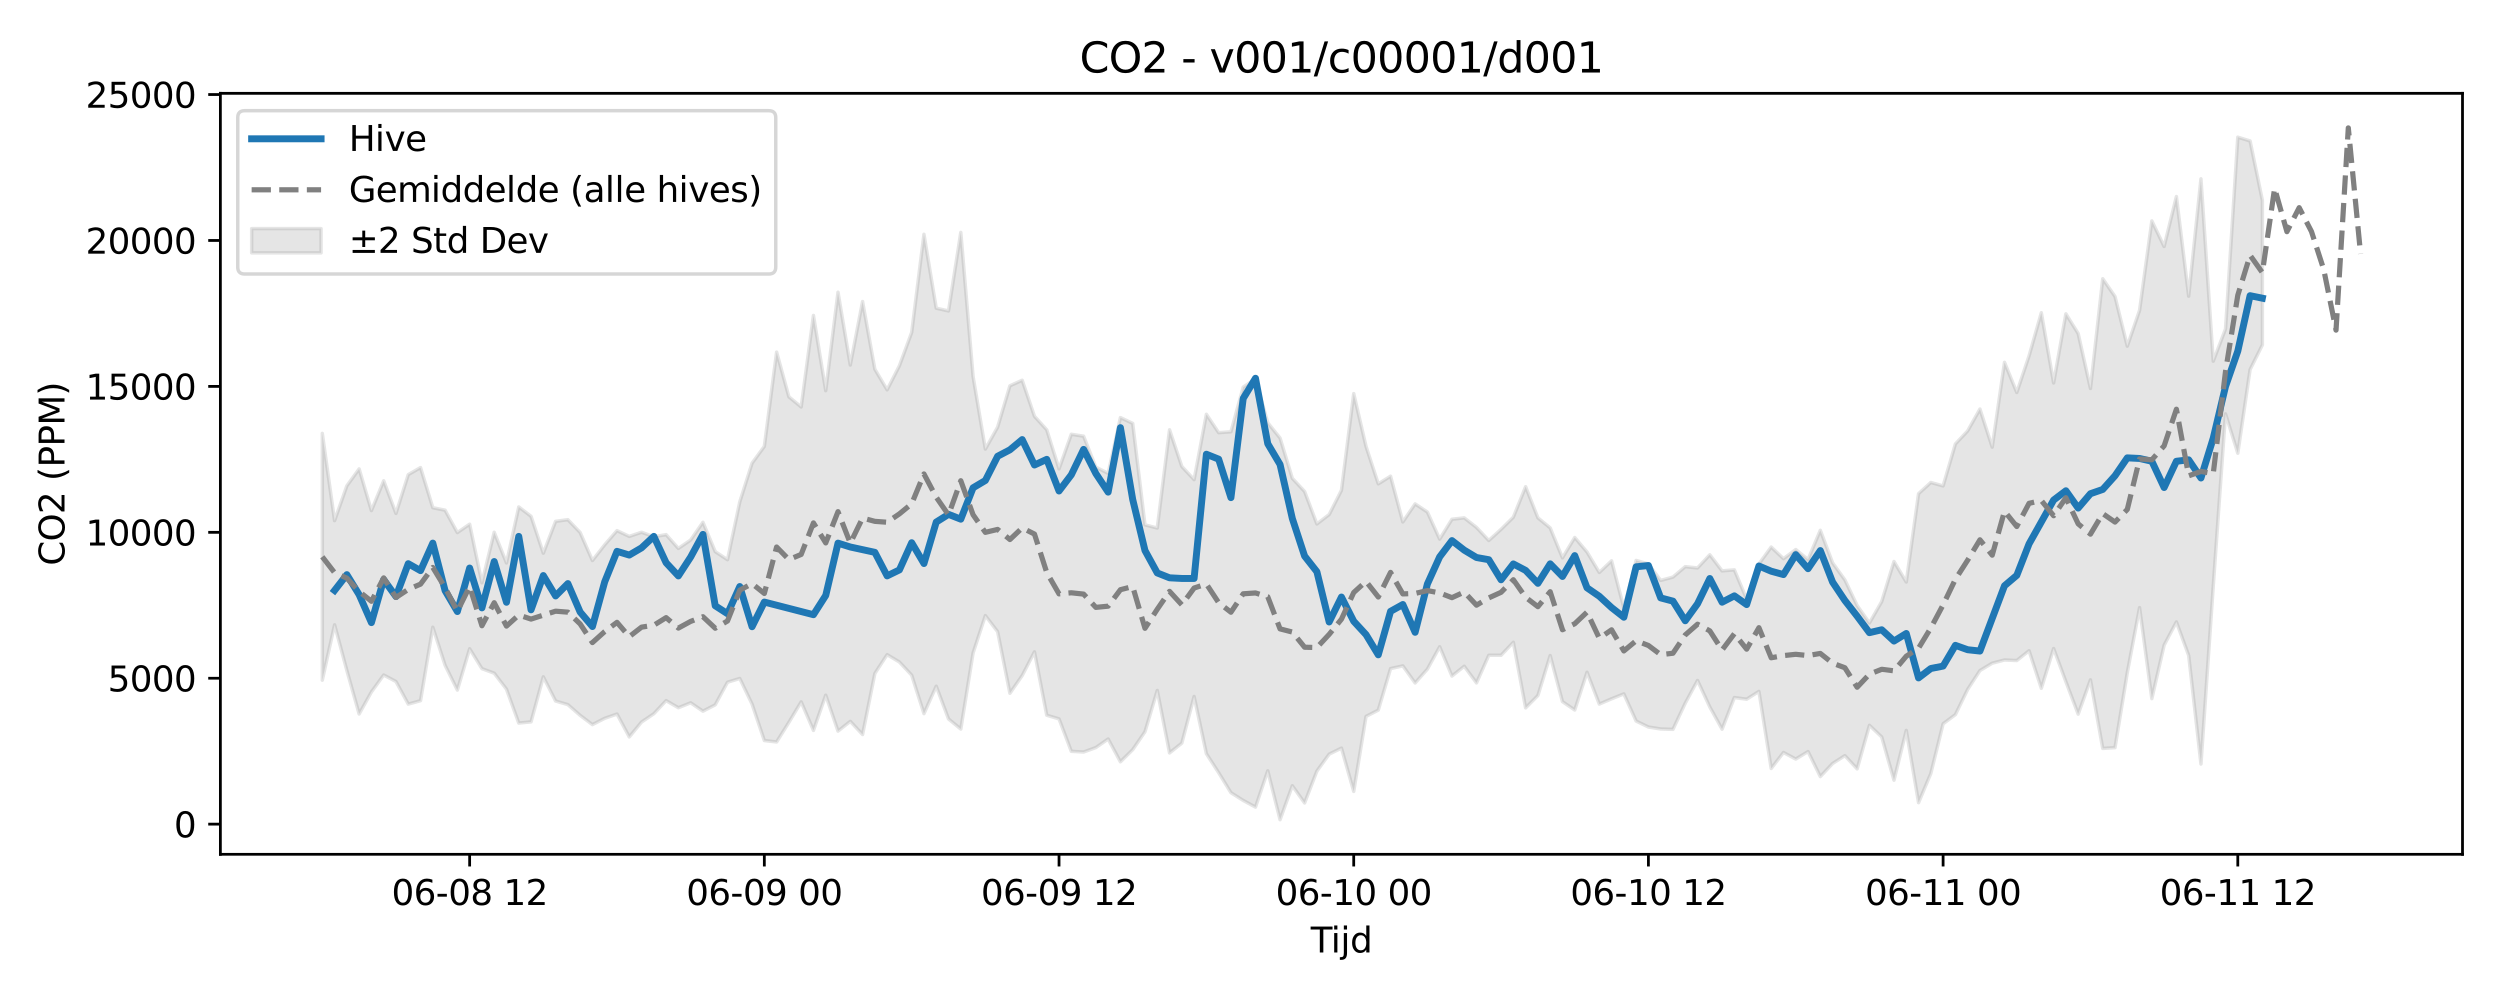 <?xml version="1.0" encoding="utf-8" standalone="no"?>
<!DOCTYPE svg PUBLIC "-//W3C//DTD SVG 1.1//EN"
  "http://www.w3.org/Graphics/SVG/1.1/DTD/svg11.dtd">
<svg xmlns:xlink="http://www.w3.org/1999/xlink" width="720pt" height="288pt" viewBox="0 0 720 288" xmlns="http://www.w3.org/2000/svg" version="1.1">
 <defs>
  <style type="text/css">*{stroke-linejoin: round; stroke-linecap: butt}</style>
 </defs>
 <g id="figure_1">
  <g id="patch_1">
   <path d="M 0 288 
L 720 288 
L 720 0 
L 0 0 
z
" style="fill: #ffffff"/>
  </g>
  <g id="axes_1">
   <g id="patch_2">
    <path d="M 63.47 246.04 
L 709.2 246.04 
L 709.2 26.88 
L 63.47 26.88 
z
" style="fill: #ffffff"/>
   </g>
   <g id="FillBetweenPolyCollection_1">
    <defs>
     <path id="mf52659e014" d="M 92.821 -163.182 
L 92.821 -92.102 
L 96.358 -108.062 
L 99.894 -94.908 
L 103.43 -82.367 
L 106.967 -88.71 
L 110.503 -93.597 
L 114.039 -91.718 
L 117.576 -85.219 
L 121.112 -86.196 
L 124.648 -107.367 
L 128.184 -96.407 
L 131.721 -89.26 
L 135.257 -101.164 
L 138.793 -95.427 
L 142.33 -94.116 
L 145.866 -89.511 
L 149.402 -79.754 
L 152.939 -80.098 
L 156.475 -93.071 
L 160.011 -86.103 
L 163.548 -85.065 
L 167.084 -81.974 
L 170.62 -79.306 
L 174.156 -81.121 
L 177.693 -82.353 
L 181.229 -75.761 
L 184.765 -80.053 
L 188.302 -82.438 
L 191.838 -86.217 
L 195.374 -84.172 
L 198.911 -85.593 
L 202.447 -83.178 
L 205.983 -85.005 
L 209.52 -91.521 
L 213.056 -92.596 
L 216.592 -85.229 
L 220.128 -74.723 
L 223.665 -74.315 
L 227.201 -79.967 
L 230.737 -85.859 
L 234.274 -77.637 
L 237.81 -87.794 
L 241.346 -77.442 
L 244.883 -80.247 
L 248.419 -76.451 
L 251.955 -94.026 
L 255.492 -99.461 
L 259.028 -97.339 
L 262.564 -93.551 
L 266.1 -82.47 
L 269.637 -90.373 
L 273.173 -80.937 
L 276.709 -78.025 
L 280.246 -99.93 
L 283.782 -110.705 
L 287.318 -106.064 
L 290.855 -88.335 
L 294.391 -93.435 
L 297.927 -100.269 
L 301.464 -82.01 
L 305 -80.956 
L 308.536 -71.62 
L 312.073 -71.415 
L 315.609 -72.699 
L 319.145 -75.165 
L 322.681 -68.596 
L 326.218 -72.09 
L 329.754 -77.251 
L 333.29 -89.153 
L 336.827 -71.158 
L 340.363 -73.974 
L 343.899 -87.424 
L 347.436 -70.945 
L 350.972 -65.462 
L 354.508 -59.709 
L 358.045 -57.47 
L 361.581 -55.55 
L 365.117 -66.013 
L 368.653 -51.922 
L 372.19 -61.703 
L 375.726 -56.748 
L 379.262 -65.922 
L 382.799 -70.8 
L 386.335 -72.549 
L 389.871 -60.066 
L 393.408 -81.667 
L 396.944 -83.484 
L 400.48 -95.443 
L 404.017 -96.227 
L 407.553 -91.303 
L 411.089 -95.286 
L 414.625 -101.736 
L 418.162 -93.299 
L 421.698 -96.122 
L 425.234 -91.316 
L 428.771 -99.277 
L 432.307 -99.275 
L 435.843 -103.023 
L 439.38 -84.126 
L 442.916 -87.693 
L 446.452 -99.203 
L 449.989 -85.93 
L 453.525 -83.521 
L 457.061 -94.398 
L 460.597 -85.225 
L 464.134 -86.744 
L 467.67 -88.159 
L 471.206 -80.335 
L 474.743 -78.615 
L 478.279 -78.053 
L 481.815 -77.939 
L 485.352 -85.474 
L 488.888 -92.024 
L 492.424 -84.394 
L 495.961 -77.994 
L 499.497 -87.104 
L 503.033 -86.628 
L 506.57 -88.869 
L 510.106 -66.676 
L 513.642 -71.283 
L 517.178 -69.39 
L 520.715 -71.543 
L 524.251 -64.336 
L 527.787 -68.112 
L 531.324 -70.371 
L 534.86 -66.558 
L 538.396 -79.111 
L 541.933 -75.746 
L 545.469 -63.305 
L 549.005 -77.648 
L 552.542 -56.827 
L 556.078 -65.253 
L 559.614 -79.544 
L 563.15 -82.183 
L 566.687 -89.446 
L 570.223 -94.878 
L 573.759 -97.002 
L 577.296 -97.921 
L 580.832 -97.767 
L 584.368 -100.589 
L 587.905 -89.767 
L 591.441 -101.229 
L 594.977 -91.681 
L 598.514 -82.33 
L 602.05 -92.211 
L 605.586 -72.451 
L 609.122 -72.682 
L 612.659 -94.265 
L 616.195 -113.011 
L 619.731 -86.794 
L 623.268 -102.181 
L 626.804 -108.886 
L 630.34 -99.232 
L 633.877 -67.959 
L 637.413 -119.154 
L 640.949 -168.803 
L 644.486 -157.467 
L 648.022 -181.554 
L 651.558 -188.649 
L 651.558 -230.334 
L 651.558 -230.334 
L 648.022 -247.412 
L 644.486 -248.493 
L 640.949 -193.257 
L 637.413 -183.981 
L 633.877 -236.498 
L 630.34 -202.695 
L 626.804 -231.399 
L 623.268 -217.011 
L 619.731 -224.38 
L 616.195 -198.624 
L 612.659 -188.302 
L 609.122 -202.602 
L 605.586 -207.723 
L 602.05 -176.114 
L 598.514 -191.949 
L 594.977 -197.621 
L 591.441 -177.711 
L 587.905 -197.937 
L 584.368 -185.498 
L 580.832 -174.968 
L 577.296 -183.65 
L 573.759 -159.224 
L 570.223 -170.198 
L 566.687 -163.906 
L 563.15 -160.134 
L 559.614 -148.053 
L 556.078 -149.049 
L 552.542 -145.82 
L 549.005 -120.379 
L 545.469 -126.295 
L 541.933 -114.747 
L 538.396 -108.575 
L 534.86 -113.601 
L 531.324 -121.002 
L 527.787 -125.901 
L 524.251 -135.284 
L 520.715 -126.849 
L 517.178 -129.734 
L 513.642 -127.097 
L 510.106 -130.45 
L 506.57 -125.584 
L 503.033 -115.456 
L 499.497 -123.886 
L 495.961 -123.593 
L 492.424 -128.229 
L 488.888 -124.43 
L 485.352 -124.809 
L 481.815 -121.804 
L 478.279 -120.841 
L 474.743 -125.584 
L 471.206 -126.597 
L 467.67 -112.901 
L 464.134 -126.484 
L 460.597 -123.128 
L 457.061 -129.024 
L 453.525 -133.204 
L 449.989 -127.339 
L 446.452 -135.971 
L 442.916 -138.863 
L 439.38 -147.83 
L 435.843 -139.047 
L 432.307 -135.556 
L 428.771 -132.335 
L 425.234 -136.101 
L 421.698 -138.861 
L 418.162 -138.452 
L 414.625 -132.731 
L 411.089 -140.536 
L 407.553 -142.878 
L 404.017 -137.678 
L 400.48 -150.862 
L 396.944 -148.648 
L 393.408 -159.467 
L 389.871 -174.648 
L 386.335 -146.797 
L 382.799 -139.81 
L 379.262 -137.102 
L 375.726 -146.454 
L 372.19 -150.241 
L 368.653 -161.847 
L 365.117 -166.236 
L 361.581 -178.912 
L 358.045 -176.497 
L 354.508 -163.651 
L 350.972 -163.39 
L 347.436 -168.688 
L 343.899 -149.867 
L 340.363 -153.66 
L 336.827 -164.223 
L 333.29 -135.925 
L 329.754 -136.851 
L 326.218 -166.066 
L 322.681 -167.733 
L 319.145 -151.683 
L 315.609 -153.455 
L 312.073 -162.383 
L 308.536 -162.935 
L 305 -152.96 
L 301.464 -164.211 
L 297.927 -168.108 
L 294.391 -178.494 
L 290.855 -176.89 
L 287.318 -164.993 
L 283.782 -158.661 
L 280.246 -179.56 
L 276.709 -221.067 
L 273.173 -198.451 
L 269.637 -199.243 
L 266.1 -220.531 
L 262.564 -192.259 
L 259.028 -182.673 
L 255.492 -175.729 
L 251.955 -181.679 
L 248.419 -201.165 
L 244.883 -182.862 
L 241.346 -203.845 
L 237.81 -175.483 
L 234.274 -197.166 
L 230.737 -170.79 
L 227.201 -173.717 
L 223.665 -186.595 
L 220.128 -159.441 
L 216.592 -154.607 
L 213.056 -143.459 
L 209.52 -126.801 
L 205.983 -129.138 
L 202.447 -137.591 
L 198.911 -132.485 
L 195.374 -130.054 
L 191.838 -134.029 
L 188.302 -133.425 
L 184.765 -134.714 
L 181.229 -133.519 
L 177.693 -135.18 
L 174.156 -131.102 
L 170.62 -126.568 
L 167.084 -134.645 
L 163.548 -138.334 
L 160.011 -137.854 
L 156.475 -128.681 
L 152.939 -139.31 
L 149.402 -142.002 
L 145.866 -125.861 
L 142.33 -134.718 
L 138.793 -120.153 
L 135.257 -137.036 
L 131.721 -134.616 
L 128.184 -141.072 
L 124.648 -141.781 
L 121.112 -153.344 
L 117.576 -151.302 
L 114.039 -140.137 
L 110.503 -149.533 
L 106.967 -140.948 
L 103.43 -152.953 
L 99.894 -148.074 
L 96.358 -138.057 
L 92.821 -163.182 
z
" style="stroke: #808080; stroke-opacity: 0.2"/>
    </defs>
    <g clip-path="url(#p1163d64235)">
     <use xlink:href="#mf52659e014" x="0" y="288" style="fill: #808080; fill-opacity: 0.2; stroke: #808080; stroke-opacity: 0.2"/>
    </g>
   </g>
   <g id="matplotlib.axis_1">
    <g id="xtick_1">
     <g id="line2d_1">
      <defs>
       <path id="mad12ab3ba4" d="M 0 0 
L 0 3.5 
" style="stroke: #000000; stroke-width: 0.8"/>
      </defs>
      <g>
       <use xlink:href="#mad12ab3ba4" x="135.257" y="246.04" style="stroke: #000000; stroke-width: 0.8"/>
      </g>
     </g>
     <g id="text_1">
      <!-- 06-08 12 -->
      <g transform="translate(112.777 260.638) scale(0.1 -0.1)">
       <defs>
        <path id="DejaVuSans-30" d="M 2034 4250 
Q 1547 4250 1301 3770 
Q 1056 3291 1056 2328 
Q 1056 1369 1301 889 
Q 1547 409 2034 409 
Q 2525 409 2770 889 
Q 3016 1369 3016 2328 
Q 3016 3291 2770 3770 
Q 2525 4250 2034 4250 
z
M 2034 4750 
Q 2819 4750 3233 4129 
Q 3647 3509 3647 2328 
Q 3647 1150 3233 529 
Q 2819 -91 2034 -91 
Q 1250 -91 836 529 
Q 422 1150 422 2328 
Q 422 3509 836 4129 
Q 1250 4750 2034 4750 
z
" transform="scale(0.016)"/>
        <path id="DejaVuSans-36" d="M 2113 2584 
Q 1688 2584 1439 2293 
Q 1191 2003 1191 1497 
Q 1191 994 1439 701 
Q 1688 409 2113 409 
Q 2538 409 2786 701 
Q 3034 994 3034 1497 
Q 3034 2003 2786 2293 
Q 2538 2584 2113 2584 
z
M 3366 4563 
L 3366 3988 
Q 3128 4100 2886 4159 
Q 2644 4219 2406 4219 
Q 1781 4219 1451 3797 
Q 1122 3375 1075 2522 
Q 1259 2794 1537 2939 
Q 1816 3084 2150 3084 
Q 2853 3084 3261 2657 
Q 3669 2231 3669 1497 
Q 3669 778 3244 343 
Q 2819 -91 2113 -91 
Q 1303 -91 875 529 
Q 447 1150 447 2328 
Q 447 3434 972 4092 
Q 1497 4750 2381 4750 
Q 2619 4750 2861 4703 
Q 3103 4656 3366 4563 
z
" transform="scale(0.016)"/>
        <path id="DejaVuSans-2d" d="M 313 2009 
L 1997 2009 
L 1997 1497 
L 313 1497 
L 313 2009 
z
" transform="scale(0.016)"/>
        <path id="DejaVuSans-38" d="M 2034 2216 
Q 1584 2216 1326 1975 
Q 1069 1734 1069 1313 
Q 1069 891 1326 650 
Q 1584 409 2034 409 
Q 2484 409 2743 651 
Q 3003 894 3003 1313 
Q 3003 1734 2745 1975 
Q 2488 2216 2034 2216 
z
M 1403 2484 
Q 997 2584 770 2862 
Q 544 3141 544 3541 
Q 544 4100 942 4425 
Q 1341 4750 2034 4750 
Q 2731 4750 3128 4425 
Q 3525 4100 3525 3541 
Q 3525 3141 3298 2862 
Q 3072 2584 2669 2484 
Q 3125 2378 3379 2068 
Q 3634 1759 3634 1313 
Q 3634 634 3220 271 
Q 2806 -91 2034 -91 
Q 1263 -91 848 271 
Q 434 634 434 1313 
Q 434 1759 690 2068 
Q 947 2378 1403 2484 
z
M 1172 3481 
Q 1172 3119 1398 2916 
Q 1625 2713 2034 2713 
Q 2441 2713 2670 2916 
Q 2900 3119 2900 3481 
Q 2900 3844 2670 4047 
Q 2441 4250 2034 4250 
Q 1625 4250 1398 4047 
Q 1172 3844 1172 3481 
z
" transform="scale(0.016)"/>
        <path id="DejaVuSans-20" transform="scale(0.016)"/>
        <path id="DejaVuSans-31" d="M 794 531 
L 1825 531 
L 1825 4091 
L 703 3866 
L 703 4441 
L 1819 4666 
L 2450 4666 
L 2450 531 
L 3481 531 
L 3481 0 
L 794 0 
L 794 531 
z
" transform="scale(0.016)"/>
        <path id="DejaVuSans-32" d="M 1228 531 
L 3431 531 
L 3431 0 
L 469 0 
L 469 531 
Q 828 903 1448 1529 
Q 2069 2156 2228 2338 
Q 2531 2678 2651 2914 
Q 2772 3150 2772 3378 
Q 2772 3750 2511 3984 
Q 2250 4219 1831 4219 
Q 1534 4219 1204 4116 
Q 875 4013 500 3803 
L 500 4441 
Q 881 4594 1212 4672 
Q 1544 4750 1819 4750 
Q 2544 4750 2975 4387 
Q 3406 4025 3406 3419 
Q 3406 3131 3298 2873 
Q 3191 2616 2906 2266 
Q 2828 2175 2409 1742 
Q 1991 1309 1228 531 
z
" transform="scale(0.016)"/>
       </defs>
       <use xlink:href="#DejaVuSans-30"/>
       <use xlink:href="#DejaVuSans-36" transform="translate(63.623 0)"/>
       <use xlink:href="#DejaVuSans-2d" transform="translate(127.246 0)"/>
       <use xlink:href="#DejaVuSans-30" transform="translate(163.33 0)"/>
       <use xlink:href="#DejaVuSans-38" transform="translate(226.953 0)"/>
       <use xlink:href="#DejaVuSans-20" transform="translate(290.576 0)"/>
       <use xlink:href="#DejaVuSans-31" transform="translate(322.363 0)"/>
       <use xlink:href="#DejaVuSans-32" transform="translate(385.986 0)"/>
      </g>
     </g>
    </g>
    <g id="xtick_2">
     <g id="line2d_2">
      <g>
       <use xlink:href="#mad12ab3ba4" x="220.128" y="246.04" style="stroke: #000000; stroke-width: 0.8"/>
      </g>
     </g>
     <g id="text_2">
      <!-- 06-09 00 -->
      <g transform="translate(197.648 260.638) scale(0.1 -0.1)">
       <defs>
        <path id="DejaVuSans-39" d="M 703 97 
L 703 672 
Q 941 559 1184 500 
Q 1428 441 1663 441 
Q 2288 441 2617 861 
Q 2947 1281 2994 2138 
Q 2813 1869 2534 1725 
Q 2256 1581 1919 1581 
Q 1219 1581 811 2004 
Q 403 2428 403 3163 
Q 403 3881 828 4315 
Q 1253 4750 1959 4750 
Q 2769 4750 3195 4129 
Q 3622 3509 3622 2328 
Q 3622 1225 3098 567 
Q 2575 -91 1691 -91 
Q 1453 -91 1209 -44 
Q 966 3 703 97 
z
M 1959 2075 
Q 2384 2075 2632 2365 
Q 2881 2656 2881 3163 
Q 2881 3666 2632 3958 
Q 2384 4250 1959 4250 
Q 1534 4250 1286 3958 
Q 1038 3666 1038 3163 
Q 1038 2656 1286 2365 
Q 1534 2075 1959 2075 
z
" transform="scale(0.016)"/>
       </defs>
       <use xlink:href="#DejaVuSans-30"/>
       <use xlink:href="#DejaVuSans-36" transform="translate(63.623 0)"/>
       <use xlink:href="#DejaVuSans-2d" transform="translate(127.246 0)"/>
       <use xlink:href="#DejaVuSans-30" transform="translate(163.33 0)"/>
       <use xlink:href="#DejaVuSans-39" transform="translate(226.953 0)"/>
       <use xlink:href="#DejaVuSans-20" transform="translate(290.576 0)"/>
       <use xlink:href="#DejaVuSans-30" transform="translate(322.363 0)"/>
       <use xlink:href="#DejaVuSans-30" transform="translate(385.986 0)"/>
      </g>
     </g>
    </g>
    <g id="xtick_3">
     <g id="line2d_3">
      <g>
       <use xlink:href="#mad12ab3ba4" x="305" y="246.04" style="stroke: #000000; stroke-width: 0.8"/>
      </g>
     </g>
     <g id="text_3">
      <!-- 06-09 12 -->
      <g transform="translate(282.519 260.638) scale(0.1 -0.1)">
       <use xlink:href="#DejaVuSans-30"/>
       <use xlink:href="#DejaVuSans-36" transform="translate(63.623 0)"/>
       <use xlink:href="#DejaVuSans-2d" transform="translate(127.246 0)"/>
       <use xlink:href="#DejaVuSans-30" transform="translate(163.33 0)"/>
       <use xlink:href="#DejaVuSans-39" transform="translate(226.953 0)"/>
       <use xlink:href="#DejaVuSans-20" transform="translate(290.576 0)"/>
       <use xlink:href="#DejaVuSans-31" transform="translate(322.363 0)"/>
       <use xlink:href="#DejaVuSans-32" transform="translate(385.986 0)"/>
      </g>
     </g>
    </g>
    <g id="xtick_4">
     <g id="line2d_4">
      <g>
       <use xlink:href="#mad12ab3ba4" x="389.871" y="246.04" style="stroke: #000000; stroke-width: 0.8"/>
      </g>
     </g>
     <g id="text_4">
      <!-- 06-10 00 -->
      <g transform="translate(367.391 260.638) scale(0.1 -0.1)">
       <use xlink:href="#DejaVuSans-30"/>
       <use xlink:href="#DejaVuSans-36" transform="translate(63.623 0)"/>
       <use xlink:href="#DejaVuSans-2d" transform="translate(127.246 0)"/>
       <use xlink:href="#DejaVuSans-31" transform="translate(163.33 0)"/>
       <use xlink:href="#DejaVuSans-30" transform="translate(226.953 0)"/>
       <use xlink:href="#DejaVuSans-20" transform="translate(290.576 0)"/>
       <use xlink:href="#DejaVuSans-30" transform="translate(322.363 0)"/>
       <use xlink:href="#DejaVuSans-30" transform="translate(385.986 0)"/>
      </g>
     </g>
    </g>
    <g id="xtick_5">
     <g id="line2d_5">
      <g>
       <use xlink:href="#mad12ab3ba4" x="474.743" y="246.04" style="stroke: #000000; stroke-width: 0.8"/>
      </g>
     </g>
     <g id="text_5">
      <!-- 06-10 12 -->
      <g transform="translate(452.262 260.638) scale(0.1 -0.1)">
       <use xlink:href="#DejaVuSans-30"/>
       <use xlink:href="#DejaVuSans-36" transform="translate(63.623 0)"/>
       <use xlink:href="#DejaVuSans-2d" transform="translate(127.246 0)"/>
       <use xlink:href="#DejaVuSans-31" transform="translate(163.33 0)"/>
       <use xlink:href="#DejaVuSans-30" transform="translate(226.953 0)"/>
       <use xlink:href="#DejaVuSans-20" transform="translate(290.576 0)"/>
       <use xlink:href="#DejaVuSans-31" transform="translate(322.363 0)"/>
       <use xlink:href="#DejaVuSans-32" transform="translate(385.986 0)"/>
      </g>
     </g>
    </g>
    <g id="xtick_6">
     <g id="line2d_6">
      <g>
       <use xlink:href="#mad12ab3ba4" x="559.614" y="246.04" style="stroke: #000000; stroke-width: 0.8"/>
      </g>
     </g>
     <g id="text_6">
      <!-- 06-11 00 -->
      <g transform="translate(537.134 260.638) scale(0.1 -0.1)">
       <use xlink:href="#DejaVuSans-30"/>
       <use xlink:href="#DejaVuSans-36" transform="translate(63.623 0)"/>
       <use xlink:href="#DejaVuSans-2d" transform="translate(127.246 0)"/>
       <use xlink:href="#DejaVuSans-31" transform="translate(163.33 0)"/>
       <use xlink:href="#DejaVuSans-31" transform="translate(226.953 0)"/>
       <use xlink:href="#DejaVuSans-20" transform="translate(290.576 0)"/>
       <use xlink:href="#DejaVuSans-30" transform="translate(322.363 0)"/>
       <use xlink:href="#DejaVuSans-30" transform="translate(385.986 0)"/>
      </g>
     </g>
    </g>
    <g id="xtick_7">
     <g id="line2d_7">
      <g>
       <use xlink:href="#mad12ab3ba4" x="644.486" y="246.04" style="stroke: #000000; stroke-width: 0.8"/>
      </g>
     </g>
     <g id="text_7">
      <!-- 06-11 12 -->
      <g transform="translate(622.005 260.638) scale(0.1 -0.1)">
       <use xlink:href="#DejaVuSans-30"/>
       <use xlink:href="#DejaVuSans-36" transform="translate(63.623 0)"/>
       <use xlink:href="#DejaVuSans-2d" transform="translate(127.246 0)"/>
       <use xlink:href="#DejaVuSans-31" transform="translate(163.33 0)"/>
       <use xlink:href="#DejaVuSans-31" transform="translate(226.953 0)"/>
       <use xlink:href="#DejaVuSans-20" transform="translate(290.576 0)"/>
       <use xlink:href="#DejaVuSans-31" transform="translate(322.363 0)"/>
       <use xlink:href="#DejaVuSans-32" transform="translate(385.986 0)"/>
      </g>
     </g>
    </g>
    <g id="text_8">
     <!-- Tijd -->
     <g transform="translate(377.485 274.317) scale(0.1 -0.1)">
      <defs>
       <path id="DejaVuSans-54" d="M -19 4666 
L 3928 4666 
L 3928 4134 
L 2272 4134 
L 2272 0 
L 1638 0 
L 1638 4134 
L -19 4134 
L -19 4666 
z
" transform="scale(0.016)"/>
       <path id="DejaVuSans-69" d="M 603 3500 
L 1178 3500 
L 1178 0 
L 603 0 
L 603 3500 
z
M 603 4863 
L 1178 4863 
L 1178 4134 
L 603 4134 
L 603 4863 
z
" transform="scale(0.016)"/>
       <path id="DejaVuSans-6a" d="M 603 3500 
L 1178 3500 
L 1178 -63 
Q 1178 -731 923 -1031 
Q 669 -1331 103 -1331 
L -116 -1331 
L -116 -844 
L 38 -844 
Q 366 -844 484 -692 
Q 603 -541 603 -63 
L 603 3500 
z
M 603 4863 
L 1178 4863 
L 1178 4134 
L 603 4134 
L 603 4863 
z
" transform="scale(0.016)"/>
       <path id="DejaVuSans-64" d="M 2906 2969 
L 2906 4863 
L 3481 4863 
L 3481 0 
L 2906 0 
L 2906 525 
Q 2725 213 2448 61 
Q 2172 -91 1784 -91 
Q 1150 -91 751 415 
Q 353 922 353 1747 
Q 353 2572 751 3078 
Q 1150 3584 1784 3584 
Q 2172 3584 2448 3432 
Q 2725 3281 2906 2969 
z
M 947 1747 
Q 947 1113 1208 752 
Q 1469 391 1925 391 
Q 2381 391 2643 752 
Q 2906 1113 2906 1747 
Q 2906 2381 2643 2742 
Q 2381 3103 1925 3103 
Q 1469 3103 1208 2742 
Q 947 2381 947 1747 
z
" transform="scale(0.016)"/>
      </defs>
      <use xlink:href="#DejaVuSans-54"/>
      <use xlink:href="#DejaVuSans-69" transform="translate(57.959 0)"/>
      <use xlink:href="#DejaVuSans-6a" transform="translate(85.742 0)"/>
      <use xlink:href="#DejaVuSans-64" transform="translate(113.525 0)"/>
     </g>
    </g>
   </g>
   <g id="matplotlib.axis_2">
    <g id="ytick_1">
     <g id="line2d_8">
      <defs>
       <path id="m2911ae2240" d="M 0 0 
L -3.5 0 
" style="stroke: #000000; stroke-width: 0.8"/>
      </defs>
      <g>
       <use xlink:href="#m2911ae2240" x="63.47" y="237.355" style="stroke: #000000; stroke-width: 0.8"/>
      </g>
     </g>
     <g id="text_9">
      <!-- 0 -->
      <g transform="translate(50.108 241.154) scale(0.1 -0.1)">
       <use xlink:href="#DejaVuSans-30"/>
      </g>
     </g>
    </g>
    <g id="ytick_2">
     <g id="line2d_9">
      <g>
       <use xlink:href="#m2911ae2240" x="63.47" y="195.331" style="stroke: #000000; stroke-width: 0.8"/>
      </g>
     </g>
     <g id="text_10">
      <!-- 5000 -->
      <g transform="translate(31.02 199.13) scale(0.1 -0.1)">
       <defs>
        <path id="DejaVuSans-35" d="M 691 4666 
L 3169 4666 
L 3169 4134 
L 1269 4134 
L 1269 2991 
Q 1406 3038 1543 3061 
Q 1681 3084 1819 3084 
Q 2600 3084 3056 2656 
Q 3513 2228 3513 1497 
Q 3513 744 3044 326 
Q 2575 -91 1722 -91 
Q 1428 -91 1123 -41 
Q 819 9 494 109 
L 494 744 
Q 775 591 1075 516 
Q 1375 441 1709 441 
Q 2250 441 2565 725 
Q 2881 1009 2881 1497 
Q 2881 1984 2565 2268 
Q 2250 2553 1709 2553 
Q 1456 2553 1204 2497 
Q 953 2441 691 2322 
L 691 4666 
z
" transform="scale(0.016)"/>
       </defs>
       <use xlink:href="#DejaVuSans-35"/>
       <use xlink:href="#DejaVuSans-30" transform="translate(63.623 0)"/>
       <use xlink:href="#DejaVuSans-30" transform="translate(127.246 0)"/>
       <use xlink:href="#DejaVuSans-30" transform="translate(190.869 0)"/>
      </g>
     </g>
    </g>
    <g id="ytick_3">
     <g id="line2d_10">
      <g>
       <use xlink:href="#m2911ae2240" x="63.47" y="153.306" style="stroke: #000000; stroke-width: 0.8"/>
      </g>
     </g>
     <g id="text_11">
      <!-- 10000 -->
      <g transform="translate(24.657 157.105) scale(0.1 -0.1)">
       <use xlink:href="#DejaVuSans-31"/>
       <use xlink:href="#DejaVuSans-30" transform="translate(63.623 0)"/>
       <use xlink:href="#DejaVuSans-30" transform="translate(127.246 0)"/>
       <use xlink:href="#DejaVuSans-30" transform="translate(190.869 0)"/>
       <use xlink:href="#DejaVuSans-30" transform="translate(254.492 0)"/>
      </g>
     </g>
    </g>
    <g id="ytick_4">
     <g id="line2d_11">
      <g>
       <use xlink:href="#m2911ae2240" x="63.47" y="111.281" style="stroke: #000000; stroke-width: 0.8"/>
      </g>
     </g>
     <g id="text_12">
      <!-- 15000 -->
      <g transform="translate(24.657 115.081) scale(0.1 -0.1)">
       <use xlink:href="#DejaVuSans-31"/>
       <use xlink:href="#DejaVuSans-35" transform="translate(63.623 0)"/>
       <use xlink:href="#DejaVuSans-30" transform="translate(127.246 0)"/>
       <use xlink:href="#DejaVuSans-30" transform="translate(190.869 0)"/>
       <use xlink:href="#DejaVuSans-30" transform="translate(254.492 0)"/>
      </g>
     </g>
    </g>
    <g id="ytick_5">
     <g id="line2d_12">
      <g>
       <use xlink:href="#m2911ae2240" x="63.47" y="69.257" style="stroke: #000000; stroke-width: 0.8"/>
      </g>
     </g>
     <g id="text_13">
      <!-- 20000 -->
      <g transform="translate(24.657 73.056) scale(0.1 -0.1)">
       <use xlink:href="#DejaVuSans-32"/>
       <use xlink:href="#DejaVuSans-30" transform="translate(63.623 0)"/>
       <use xlink:href="#DejaVuSans-30" transform="translate(127.246 0)"/>
       <use xlink:href="#DejaVuSans-30" transform="translate(190.869 0)"/>
       <use xlink:href="#DejaVuSans-30" transform="translate(254.492 0)"/>
      </g>
     </g>
    </g>
    <g id="ytick_6">
     <g id="line2d_13">
      <g>
       <use xlink:href="#m2911ae2240" x="63.47" y="27.232" style="stroke: #000000; stroke-width: 0.8"/>
      </g>
     </g>
     <g id="text_14">
      <!-- 25000 -->
      <g transform="translate(24.657 31.031) scale(0.1 -0.1)">
       <use xlink:href="#DejaVuSans-32"/>
       <use xlink:href="#DejaVuSans-35" transform="translate(63.623 0)"/>
       <use xlink:href="#DejaVuSans-30" transform="translate(127.246 0)"/>
       <use xlink:href="#DejaVuSans-30" transform="translate(190.869 0)"/>
       <use xlink:href="#DejaVuSans-30" transform="translate(254.492 0)"/>
      </g>
     </g>
    </g>
    <g id="text_15">
     <!-- CO2 (PPM) -->
     <g transform="translate(18.578 162.903) rotate(-90) scale(0.1 -0.1)">
      <defs>
       <path id="DejaVuSans-43" d="M 4122 4306 
L 4122 3641 
Q 3803 3938 3442 4084 
Q 3081 4231 2675 4231 
Q 1875 4231 1450 3742 
Q 1025 3253 1025 2328 
Q 1025 1406 1450 917 
Q 1875 428 2675 428 
Q 3081 428 3442 575 
Q 3803 722 4122 1019 
L 4122 359 
Q 3791 134 3420 21 
Q 3050 -91 2638 -91 
Q 1578 -91 968 557 
Q 359 1206 359 2328 
Q 359 3453 968 4101 
Q 1578 4750 2638 4750 
Q 3056 4750 3426 4639 
Q 3797 4528 4122 4306 
z
" transform="scale(0.016)"/>
       <path id="DejaVuSans-4f" d="M 2522 4238 
Q 1834 4238 1429 3725 
Q 1025 3213 1025 2328 
Q 1025 1447 1429 934 
Q 1834 422 2522 422 
Q 3209 422 3611 934 
Q 4013 1447 4013 2328 
Q 4013 3213 3611 3725 
Q 3209 4238 2522 4238 
z
M 2522 4750 
Q 3503 4750 4090 4092 
Q 4678 3434 4678 2328 
Q 4678 1225 4090 567 
Q 3503 -91 2522 -91 
Q 1538 -91 948 565 
Q 359 1222 359 2328 
Q 359 3434 948 4092 
Q 1538 4750 2522 4750 
z
" transform="scale(0.016)"/>
       <path id="DejaVuSans-28" d="M 1984 4856 
Q 1566 4138 1362 3434 
Q 1159 2731 1159 2009 
Q 1159 1288 1364 580 
Q 1569 -128 1984 -844 
L 1484 -844 
Q 1016 -109 783 600 
Q 550 1309 550 2009 
Q 550 2706 781 3412 
Q 1013 4119 1484 4856 
L 1984 4856 
z
" transform="scale(0.016)"/>
       <path id="DejaVuSans-50" d="M 1259 4147 
L 1259 2394 
L 2053 2394 
Q 2494 2394 2734 2622 
Q 2975 2850 2975 3272 
Q 2975 3691 2734 3919 
Q 2494 4147 2053 4147 
L 1259 4147 
z
M 628 4666 
L 2053 4666 
Q 2838 4666 3239 4311 
Q 3641 3956 3641 3272 
Q 3641 2581 3239 2228 
Q 2838 1875 2053 1875 
L 1259 1875 
L 1259 0 
L 628 0 
L 628 4666 
z
" transform="scale(0.016)"/>
       <path id="DejaVuSans-4d" d="M 628 4666 
L 1569 4666 
L 2759 1491 
L 3956 4666 
L 4897 4666 
L 4897 0 
L 4281 0 
L 4281 4097 
L 3078 897 
L 2444 897 
L 1241 4097 
L 1241 0 
L 628 0 
L 628 4666 
z
" transform="scale(0.016)"/>
       <path id="DejaVuSans-29" d="M 513 4856 
L 1013 4856 
Q 1481 4119 1714 3412 
Q 1947 2706 1947 2009 
Q 1947 1309 1714 600 
Q 1481 -109 1013 -844 
L 513 -844 
Q 928 -128 1133 580 
Q 1338 1288 1338 2009 
Q 1338 2731 1133 3434 
Q 928 4138 513 4856 
z
" transform="scale(0.016)"/>
      </defs>
      <use xlink:href="#DejaVuSans-43"/>
      <use xlink:href="#DejaVuSans-4f" transform="translate(69.824 0)"/>
      <use xlink:href="#DejaVuSans-32" transform="translate(148.535 0)"/>
      <use xlink:href="#DejaVuSans-20" transform="translate(212.158 0)"/>
      <use xlink:href="#DejaVuSans-28" transform="translate(243.945 0)"/>
      <use xlink:href="#DejaVuSans-50" transform="translate(282.959 0)"/>
      <use xlink:href="#DejaVuSans-50" transform="translate(343.262 0)"/>
      <use xlink:href="#DejaVuSans-4d" transform="translate(403.564 0)"/>
      <use xlink:href="#DejaVuSans-29" transform="translate(489.844 0)"/>
     </g>
    </g>
   </g>
   <g id="line2d_14">
    <path d="M 96.358 170.04 
L 99.894 165.504 
L 103.43 171.267 
L 106.967 179.311 
L 110.503 166.942 
L 114.039 171.8 
L 117.576 162.341 
L 121.112 164.342 
L 124.648 156.419 
L 128.184 170.099 
L 131.721 176.123 
L 135.257 163.599 
L 138.793 175.066 
L 142.33 161.725 
L 145.866 173.453 
L 149.402 154.483 
L 152.939 175.625 
L 156.475 165.762 
L 160.011 171.633 
L 163.548 168.073 
L 167.084 176.271 
L 170.62 180.441 
L 174.156 167.561 
L 177.693 158.786 
L 181.229 159.858 
L 184.765 157.782 
L 188.302 154.478 
L 191.838 162.07 
L 195.374 165.866 
L 198.911 160.425 
L 202.447 153.908 
L 205.983 174.461 
L 209.52 176.75 
L 213.056 168.922 
L 216.592 180.493 
L 220.128 173.394 
L 234.274 177.033 
L 237.81 171.494 
L 241.346 156.421 
L 244.883 157.534 
L 251.955 159.072 
L 255.492 165.855 
L 259.028 164.134 
L 262.564 156.304 
L 266.1 162.296 
L 269.637 150.356 
L 273.173 148.134 
L 276.709 149.524 
L 280.246 140.484 
L 283.782 138.379 
L 287.318 131.403 
L 290.855 129.548 
L 294.391 126.601 
L 297.927 133.921 
L 301.464 132.294 
L 305 141.407 
L 308.536 136.746 
L 312.073 129.43 
L 315.609 136.384 
L 319.145 141.727 
L 322.681 123.169 
L 326.218 143.848 
L 329.754 158.548 
L 333.29 165.006 
L 336.827 166.409 
L 340.363 166.594 
L 343.899 166.591 
L 347.436 130.817 
L 350.972 132.238 
L 354.508 143.318 
L 358.045 114.753 
L 361.581 108.945 
L 365.117 127.791 
L 368.653 133.767 
L 372.19 149.336 
L 375.726 160.148 
L 379.262 164.653 
L 382.799 179.129 
L 386.335 171.951 
L 389.871 178.919 
L 393.408 182.76 
L 396.944 188.587 
L 400.48 176.069 
L 404.017 174.097 
L 407.553 182.101 
L 411.089 168.186 
L 414.625 160.375 
L 418.162 155.696 
L 421.698 158.441 
L 425.234 160.565 
L 428.771 161.193 
L 432.307 166.975 
L 435.843 162.414 
L 439.38 164.272 
L 442.916 167.995 
L 446.452 162.386 
L 449.989 166.02 
L 453.525 160.019 
L 457.061 169.289 
L 460.597 171.727 
L 464.134 174.988 
L 467.67 177.762 
L 471.206 163.243 
L 474.743 162.871 
L 478.279 172.195 
L 481.815 173.128 
L 485.352 178.779 
L 488.888 173.89 
L 492.424 166.614 
L 495.961 173.433 
L 499.497 171.606 
L 503.033 174.117 
L 506.57 163.008 
L 510.106 164.507 
L 513.642 165.479 
L 517.178 159.741 
L 520.715 163.781 
L 524.251 158.567 
L 527.787 167.65 
L 531.324 172.94 
L 534.86 177.459 
L 538.396 182.208 
L 541.933 181.376 
L 545.469 184.626 
L 549.005 182.443 
L 552.542 195.238 
L 556.078 192.529 
L 559.614 191.829 
L 563.15 185.861 
L 566.687 187.122 
L 570.223 187.503 
L 577.296 168.704 
L 580.832 165.706 
L 584.368 156.634 
L 591.441 144.016 
L 594.977 141.343 
L 598.514 146.327 
L 602.05 142.186 
L 605.586 140.959 
L 609.122 137.017 
L 612.659 131.862 
L 616.195 132.039 
L 619.731 132.843 
L 623.268 140.404 
L 626.804 132.843 
L 630.34 132.431 
L 633.877 137.662 
L 637.413 126.189 
L 640.949 111.293 
L 644.486 101.111 
L 648.022 85.159 
L 651.558 85.878 
L 651.558 85.878 
" clip-path="url(#p1163d64235)" style="fill: none; stroke: #1f77b4; stroke-width: 2; stroke-linecap: square"/>
   </g>
   <g id="line2d_15">
    <path d="M 92.821 160.358 
L 96.358 164.941 
L 99.894 166.509 
L 103.43 170.34 
L 106.967 173.171 
L 110.503 166.435 
L 114.039 172.073 
L 117.576 169.74 
L 121.112 168.23 
L 124.648 163.426 
L 128.184 169.26 
L 131.721 176.062 
L 135.257 168.9 
L 138.793 180.21 
L 142.33 173.583 
L 145.866 180.314 
L 149.402 177.122 
L 152.939 178.296 
L 160.011 176.021 
L 163.548 176.3 
L 167.084 179.691 
L 170.62 185.063 
L 174.156 181.888 
L 177.693 179.234 
L 181.229 183.36 
L 184.765 180.617 
L 188.302 180.069 
L 191.838 177.877 
L 195.374 180.887 
L 198.911 178.961 
L 202.447 177.615 
L 205.983 180.929 
L 209.52 178.839 
L 213.056 169.973 
L 216.592 168.082 
L 220.128 170.918 
L 223.665 157.545 
L 227.201 161.158 
L 230.737 159.675 
L 234.274 150.599 
L 237.81 156.361 
L 241.346 147.357 
L 244.883 156.446 
L 248.419 149.192 
L 251.955 150.147 
L 255.492 150.405 
L 259.028 147.994 
L 262.564 145.095 
L 266.1 136.499 
L 269.637 143.192 
L 273.173 148.306 
L 276.709 138.454 
L 280.246 148.255 
L 283.782 153.317 
L 287.318 152.472 
L 290.855 155.388 
L 294.391 152.035 
L 297.927 153.811 
L 301.464 164.889 
L 305 171.042 
L 308.536 170.723 
L 312.073 171.101 
L 315.609 174.923 
L 319.145 174.576 
L 322.681 169.835 
L 326.218 168.922 
L 329.754 180.949 
L 333.29 175.461 
L 336.827 170.31 
L 340.363 174.183 
L 343.899 169.355 
L 347.436 168.184 
L 350.972 173.574 
L 354.508 176.32 
L 358.045 171.016 
L 361.581 170.769 
L 365.117 171.876 
L 368.653 181.116 
L 372.19 182.028 
L 375.726 186.399 
L 379.262 186.488 
L 382.799 182.695 
L 386.335 178.327 
L 389.871 170.643 
L 393.408 167.433 
L 396.944 171.934 
L 400.48 164.847 
L 404.017 171.047 
L 407.553 170.91 
L 411.089 170.089 
L 414.625 170.766 
L 418.162 172.125 
L 421.698 170.508 
L 425.234 174.291 
L 428.771 172.194 
L 432.307 170.584 
L 435.843 166.965 
L 439.38 172.022 
L 442.916 174.722 
L 446.452 170.413 
L 449.989 181.366 
L 453.525 179.638 
L 457.061 176.289 
L 460.597 183.824 
L 464.134 181.386 
L 467.67 187.47 
L 471.206 184.534 
L 474.743 185.9 
L 478.279 188.553 
L 481.815 188.129 
L 485.352 182.859 
L 488.888 179.773 
L 492.424 181.688 
L 495.961 187.207 
L 499.497 182.505 
L 503.033 186.958 
L 506.57 180.774 
L 510.106 189.437 
L 513.642 188.81 
L 517.178 188.438 
L 520.715 188.804 
L 524.251 188.19 
L 527.787 190.994 
L 531.324 192.313 
L 534.86 197.921 
L 538.396 194.157 
L 541.933 192.754 
L 545.469 193.2 
L 549.005 188.987 
L 552.542 186.676 
L 556.078 180.849 
L 559.614 174.201 
L 563.15 166.842 
L 566.687 161.324 
L 570.223 155.462 
L 573.759 159.887 
L 577.296 147.214 
L 580.832 151.633 
L 584.368 144.957 
L 587.905 144.148 
L 591.441 148.53 
L 594.977 143.349 
L 598.514 150.861 
L 602.05 153.838 
L 605.586 147.913 
L 609.122 150.358 
L 612.659 146.717 
L 616.195 132.182 
L 619.731 132.413 
L 623.268 128.404 
L 626.804 117.857 
L 630.34 137.036 
L 633.877 135.771 
L 637.413 136.432 
L 640.949 106.97 
L 644.486 85.02 
L 648.022 73.517 
L 651.558 78.509 
L 655.094 54.216 
L 658.631 66.719 
L 662.167 59.81 
L 665.703 66.681 
L 669.24 77.634 
L 672.776 95.074 
L 676.312 36.842 
L 679.849 73.123 
L 679.849 73.123 
" clip-path="url(#p1163d64235)" style="fill: none; stroke-dasharray: 5.55,2.4; stroke-dashoffset: 0; stroke: #808080; stroke-width: 1.5"/>
   </g>
   <g id="patch_3">
    <path d="M 63.47 246.04 
L 63.47 26.88 
" style="fill: none; stroke: #000000; stroke-width: 0.8; stroke-linejoin: miter; stroke-linecap: square"/>
   </g>
   <g id="patch_4">
    <path d="M 709.2 246.04 
L 709.2 26.88 
" style="fill: none; stroke: #000000; stroke-width: 0.8; stroke-linejoin: miter; stroke-linecap: square"/>
   </g>
   <g id="patch_5">
    <path d="M 63.47 246.04 
L 709.2 246.04 
" style="fill: none; stroke: #000000; stroke-width: 0.8; stroke-linejoin: miter; stroke-linecap: square"/>
   </g>
   <g id="patch_6">
    <path d="M 63.47 26.88 
L 709.2 26.88 
" style="fill: none; stroke: #000000; stroke-width: 0.8; stroke-linejoin: miter; stroke-linecap: square"/>
   </g>
   <g id="text_16">
    <!-- CO2 - v001/c00001/d001 -->
    <g transform="translate(310.932 20.88) scale(0.12 -0.12)">
     <defs>
      <path id="DejaVuSans-76" d="M 191 3500 
L 800 3500 
L 1894 563 
L 2988 3500 
L 3597 3500 
L 2284 0 
L 1503 0 
L 191 3500 
z
" transform="scale(0.016)"/>
      <path id="DejaVuSans-2f" d="M 1625 4666 
L 2156 4666 
L 531 -594 
L 0 -594 
L 1625 4666 
z
" transform="scale(0.016)"/>
      <path id="DejaVuSans-63" d="M 3122 3366 
L 3122 2828 
Q 2878 2963 2633 3030 
Q 2388 3097 2138 3097 
Q 1578 3097 1268 2742 
Q 959 2388 959 1747 
Q 959 1106 1268 751 
Q 1578 397 2138 397 
Q 2388 397 2633 464 
Q 2878 531 3122 666 
L 3122 134 
Q 2881 22 2623 -34 
Q 2366 -91 2075 -91 
Q 1284 -91 818 406 
Q 353 903 353 1747 
Q 353 2603 823 3093 
Q 1294 3584 2113 3584 
Q 2378 3584 2631 3529 
Q 2884 3475 3122 3366 
z
" transform="scale(0.016)"/>
     </defs>
     <use xlink:href="#DejaVuSans-43"/>
     <use xlink:href="#DejaVuSans-4f" transform="translate(69.824 0)"/>
     <use xlink:href="#DejaVuSans-32" transform="translate(148.535 0)"/>
     <use xlink:href="#DejaVuSans-20" transform="translate(212.158 0)"/>
     <use xlink:href="#DejaVuSans-2d" transform="translate(243.945 0)"/>
     <use xlink:href="#DejaVuSans-20" transform="translate(280.029 0)"/>
     <use xlink:href="#DejaVuSans-76" transform="translate(311.816 0)"/>
     <use xlink:href="#DejaVuSans-30" transform="translate(370.996 0)"/>
     <use xlink:href="#DejaVuSans-30" transform="translate(434.619 0)"/>
     <use xlink:href="#DejaVuSans-31" transform="translate(498.242 0)"/>
     <use xlink:href="#DejaVuSans-2f" transform="translate(561.865 0)"/>
     <use xlink:href="#DejaVuSans-63" transform="translate(595.557 0)"/>
     <use xlink:href="#DejaVuSans-30" transform="translate(650.537 0)"/>
     <use xlink:href="#DejaVuSans-30" transform="translate(714.16 0)"/>
     <use xlink:href="#DejaVuSans-30" transform="translate(777.783 0)"/>
     <use xlink:href="#DejaVuSans-30" transform="translate(841.406 0)"/>
     <use xlink:href="#DejaVuSans-31" transform="translate(905.029 0)"/>
     <use xlink:href="#DejaVuSans-2f" transform="translate(968.652 0)"/>
     <use xlink:href="#DejaVuSans-64" transform="translate(1002.344 0)"/>
     <use xlink:href="#DejaVuSans-30" transform="translate(1065.82 0)"/>
     <use xlink:href="#DejaVuSans-30" transform="translate(1129.443 0)"/>
     <use xlink:href="#DejaVuSans-31" transform="translate(1193.066 0)"/>
    </g>
   </g>
   <g id="legend_1">
    <g id="patch_7">
     <path d="M 70.47 78.914 
L 221.414 78.914 
Q 223.414 78.914 223.414 76.914 
L 223.414 33.88 
Q 223.414 31.88 221.414 31.88 
L 70.47 31.88 
Q 68.47 31.88 68.47 33.88 
L 68.47 76.914 
Q 68.47 78.914 70.47 78.914 
z
" style="fill: #ffffff; opacity: 0.8; stroke: #cccccc; stroke-linejoin: miter"/>
    </g>
    <g id="line2d_16">
     <path d="M 72.47 39.978 
L 82.47 39.978 
L 92.47 39.978 
" style="fill: none; stroke: #1f77b4; stroke-width: 2; stroke-linecap: square"/>
    </g>
    <g id="text_17">
     <!-- Hive -->
     <g transform="translate(100.47 43.478) scale(0.1 -0.1)">
      <defs>
       <path id="DejaVuSans-48" d="M 628 4666 
L 1259 4666 
L 1259 2753 
L 3553 2753 
L 3553 4666 
L 4184 4666 
L 4184 0 
L 3553 0 
L 3553 2222 
L 1259 2222 
L 1259 0 
L 628 0 
L 628 4666 
z
" transform="scale(0.016)"/>
       <path id="DejaVuSans-65" d="M 3597 1894 
L 3597 1613 
L 953 1613 
Q 991 1019 1311 708 
Q 1631 397 2203 397 
Q 2534 397 2845 478 
Q 3156 559 3463 722 
L 3463 178 
Q 3153 47 2828 -22 
Q 2503 -91 2169 -91 
Q 1331 -91 842 396 
Q 353 884 353 1716 
Q 353 2575 817 3079 
Q 1281 3584 2069 3584 
Q 2775 3584 3186 3129 
Q 3597 2675 3597 1894 
z
M 3022 2063 
Q 3016 2534 2758 2815 
Q 2500 3097 2075 3097 
Q 1594 3097 1305 2825 
Q 1016 2553 972 2059 
L 3022 2063 
z
" transform="scale(0.016)"/>
      </defs>
      <use xlink:href="#DejaVuSans-48"/>
      <use xlink:href="#DejaVuSans-69" transform="translate(75.195 0)"/>
      <use xlink:href="#DejaVuSans-76" transform="translate(102.979 0)"/>
      <use xlink:href="#DejaVuSans-65" transform="translate(162.158 0)"/>
     </g>
    </g>
    <g id="line2d_17">
     <path d="M 72.47 54.657 
L 82.47 54.657 
L 92.47 54.657 
" style="fill: none; stroke-dasharray: 5.55,2.4; stroke-dashoffset: 0; stroke: #808080; stroke-width: 1.5"/>
    </g>
    <g id="text_18">
     <!-- Gemiddelde (alle hives) -->
     <g transform="translate(100.47 58.157) scale(0.1 -0.1)">
      <defs>
       <path id="DejaVuSans-47" d="M 3809 666 
L 3809 1919 
L 2778 1919 
L 2778 2438 
L 4434 2438 
L 4434 434 
Q 4069 175 3628 42 
Q 3188 -91 2688 -91 
Q 1594 -91 976 548 
Q 359 1188 359 2328 
Q 359 3472 976 4111 
Q 1594 4750 2688 4750 
Q 3144 4750 3555 4637 
Q 3966 4525 4313 4306 
L 4313 3634 
Q 3963 3931 3569 4081 
Q 3175 4231 2741 4231 
Q 1884 4231 1454 3753 
Q 1025 3275 1025 2328 
Q 1025 1384 1454 906 
Q 1884 428 2741 428 
Q 3075 428 3337 486 
Q 3600 544 3809 666 
z
" transform="scale(0.016)"/>
       <path id="DejaVuSans-6d" d="M 3328 2828 
Q 3544 3216 3844 3400 
Q 4144 3584 4550 3584 
Q 5097 3584 5394 3201 
Q 5691 2819 5691 2113 
L 5691 0 
L 5113 0 
L 5113 2094 
Q 5113 2597 4934 2840 
Q 4756 3084 4391 3084 
Q 3944 3084 3684 2787 
Q 3425 2491 3425 1978 
L 3425 0 
L 2847 0 
L 2847 2094 
Q 2847 2600 2669 2842 
Q 2491 3084 2119 3084 
Q 1678 3084 1418 2786 
Q 1159 2488 1159 1978 
L 1159 0 
L 581 0 
L 581 3500 
L 1159 3500 
L 1159 2956 
Q 1356 3278 1631 3431 
Q 1906 3584 2284 3584 
Q 2666 3584 2933 3390 
Q 3200 3197 3328 2828 
z
" transform="scale(0.016)"/>
       <path id="DejaVuSans-6c" d="M 603 4863 
L 1178 4863 
L 1178 0 
L 603 0 
L 603 4863 
z
" transform="scale(0.016)"/>
       <path id="DejaVuSans-61" d="M 2194 1759 
Q 1497 1759 1228 1600 
Q 959 1441 959 1056 
Q 959 750 1161 570 
Q 1363 391 1709 391 
Q 2188 391 2477 730 
Q 2766 1069 2766 1631 
L 2766 1759 
L 2194 1759 
z
M 3341 1997 
L 3341 0 
L 2766 0 
L 2766 531 
Q 2569 213 2275 61 
Q 1981 -91 1556 -91 
Q 1019 -91 701 211 
Q 384 513 384 1019 
Q 384 1609 779 1909 
Q 1175 2209 1959 2209 
L 2766 2209 
L 2766 2266 
Q 2766 2663 2505 2880 
Q 2244 3097 1772 3097 
Q 1472 3097 1187 3025 
Q 903 2953 641 2809 
L 641 3341 
Q 956 3463 1253 3523 
Q 1550 3584 1831 3584 
Q 2591 3584 2966 3190 
Q 3341 2797 3341 1997 
z
" transform="scale(0.016)"/>
       <path id="DejaVuSans-68" d="M 3513 2113 
L 3513 0 
L 2938 0 
L 2938 2094 
Q 2938 2591 2744 2837 
Q 2550 3084 2163 3084 
Q 1697 3084 1428 2787 
Q 1159 2491 1159 1978 
L 1159 0 
L 581 0 
L 581 4863 
L 1159 4863 
L 1159 2956 
Q 1366 3272 1645 3428 
Q 1925 3584 2291 3584 
Q 2894 3584 3203 3211 
Q 3513 2838 3513 2113 
z
" transform="scale(0.016)"/>
       <path id="DejaVuSans-73" d="M 2834 3397 
L 2834 2853 
Q 2591 2978 2328 3040 
Q 2066 3103 1784 3103 
Q 1356 3103 1142 2972 
Q 928 2841 928 2578 
Q 928 2378 1081 2264 
Q 1234 2150 1697 2047 
L 1894 2003 
Q 2506 1872 2764 1633 
Q 3022 1394 3022 966 
Q 3022 478 2636 193 
Q 2250 -91 1575 -91 
Q 1294 -91 989 -36 
Q 684 19 347 128 
L 347 722 
Q 666 556 975 473 
Q 1284 391 1588 391 
Q 1994 391 2212 530 
Q 2431 669 2431 922 
Q 2431 1156 2273 1281 
Q 2116 1406 1581 1522 
L 1381 1569 
Q 847 1681 609 1914 
Q 372 2147 372 2553 
Q 372 3047 722 3315 
Q 1072 3584 1716 3584 
Q 2034 3584 2315 3537 
Q 2597 3491 2834 3397 
z
" transform="scale(0.016)"/>
      </defs>
      <use xlink:href="#DejaVuSans-47"/>
      <use xlink:href="#DejaVuSans-65" transform="translate(77.49 0)"/>
      <use xlink:href="#DejaVuSans-6d" transform="translate(139.014 0)"/>
      <use xlink:href="#DejaVuSans-69" transform="translate(236.426 0)"/>
      <use xlink:href="#DejaVuSans-64" transform="translate(264.209 0)"/>
      <use xlink:href="#DejaVuSans-64" transform="translate(327.686 0)"/>
      <use xlink:href="#DejaVuSans-65" transform="translate(391.162 0)"/>
      <use xlink:href="#DejaVuSans-6c" transform="translate(452.686 0)"/>
      <use xlink:href="#DejaVuSans-64" transform="translate(480.469 0)"/>
      <use xlink:href="#DejaVuSans-65" transform="translate(543.945 0)"/>
      <use xlink:href="#DejaVuSans-20" transform="translate(605.469 0)"/>
      <use xlink:href="#DejaVuSans-28" transform="translate(637.256 0)"/>
      <use xlink:href="#DejaVuSans-61" transform="translate(676.27 0)"/>
      <use xlink:href="#DejaVuSans-6c" transform="translate(737.549 0)"/>
      <use xlink:href="#DejaVuSans-6c" transform="translate(765.332 0)"/>
      <use xlink:href="#DejaVuSans-65" transform="translate(793.115 0)"/>
      <use xlink:href="#DejaVuSans-20" transform="translate(854.639 0)"/>
      <use xlink:href="#DejaVuSans-68" transform="translate(886.426 0)"/>
      <use xlink:href="#DejaVuSans-69" transform="translate(949.805 0)"/>
      <use xlink:href="#DejaVuSans-76" transform="translate(977.588 0)"/>
      <use xlink:href="#DejaVuSans-65" transform="translate(1036.768 0)"/>
      <use xlink:href="#DejaVuSans-73" transform="translate(1098.291 0)"/>
      <use xlink:href="#DejaVuSans-29" transform="translate(1150.391 0)"/>
     </g>
    </g>
    <g id="patch_8">
     <path d="M 72.47 72.835 
L 92.47 72.835 
L 92.47 65.835 
L 72.47 65.835 
z
" style="fill: #808080; fill-opacity: 0.2; stroke: #808080; stroke-opacity: 0.2; stroke-linejoin: miter"/>
    </g>
    <g id="text_19">
     <!-- ±2 Std Dev -->
     <g transform="translate(100.47 72.835) scale(0.1 -0.1)">
      <defs>
       <path id="DejaVuSans-b1" d="M 2944 4013 
L 2944 2803 
L 4684 2803 
L 4684 2272 
L 2944 2272 
L 2944 1063 
L 2419 1063 
L 2419 2272 
L 678 2272 
L 678 2803 
L 2419 2803 
L 2419 4013 
L 2944 4013 
z
M 678 531 
L 4684 531 
L 4684 0 
L 678 0 
L 678 531 
z
" transform="scale(0.016)"/>
       <path id="DejaVuSans-53" d="M 3425 4513 
L 3425 3897 
Q 3066 4069 2747 4153 
Q 2428 4238 2131 4238 
Q 1616 4238 1336 4038 
Q 1056 3838 1056 3469 
Q 1056 3159 1242 3001 
Q 1428 2844 1947 2747 
L 2328 2669 
Q 3034 2534 3370 2195 
Q 3706 1856 3706 1288 
Q 3706 609 3251 259 
Q 2797 -91 1919 -91 
Q 1588 -91 1214 -16 
Q 841 59 441 206 
L 441 856 
Q 825 641 1194 531 
Q 1563 422 1919 422 
Q 2459 422 2753 634 
Q 3047 847 3047 1241 
Q 3047 1584 2836 1778 
Q 2625 1972 2144 2069 
L 1759 2144 
Q 1053 2284 737 2584 
Q 422 2884 422 3419 
Q 422 4038 858 4394 
Q 1294 4750 2059 4750 
Q 2388 4750 2728 4690 
Q 3069 4631 3425 4513 
z
" transform="scale(0.016)"/>
       <path id="DejaVuSans-74" d="M 1172 4494 
L 1172 3500 
L 2356 3500 
L 2356 3053 
L 1172 3053 
L 1172 1153 
Q 1172 725 1289 603 
Q 1406 481 1766 481 
L 2356 481 
L 2356 0 
L 1766 0 
Q 1100 0 847 248 
Q 594 497 594 1153 
L 594 3053 
L 172 3053 
L 172 3500 
L 594 3500 
L 594 4494 
L 1172 4494 
z
" transform="scale(0.016)"/>
       <path id="DejaVuSans-44" d="M 1259 4147 
L 1259 519 
L 2022 519 
Q 2988 519 3436 956 
Q 3884 1394 3884 2338 
Q 3884 3275 3436 3711 
Q 2988 4147 2022 4147 
L 1259 4147 
z
M 628 4666 
L 1925 4666 
Q 3281 4666 3915 4102 
Q 4550 3538 4550 2338 
Q 4550 1131 3912 565 
Q 3275 0 1925 0 
L 628 0 
L 628 4666 
z
" transform="scale(0.016)"/>
      </defs>
      <use xlink:href="#DejaVuSans-b1"/>
      <use xlink:href="#DejaVuSans-32" transform="translate(83.789 0)"/>
      <use xlink:href="#DejaVuSans-20" transform="translate(147.412 0)"/>
      <use xlink:href="#DejaVuSans-53" transform="translate(179.199 0)"/>
      <use xlink:href="#DejaVuSans-74" transform="translate(242.676 0)"/>
      <use xlink:href="#DejaVuSans-64" transform="translate(281.885 0)"/>
      <use xlink:href="#DejaVuSans-20" transform="translate(345.361 0)"/>
      <use xlink:href="#DejaVuSans-44" transform="translate(377.148 0)"/>
      <use xlink:href="#DejaVuSans-65" transform="translate(454.15 0)"/>
      <use xlink:href="#DejaVuSans-76" transform="translate(515.674 0)"/>
     </g>
    </g>
   </g>
  </g>
 </g>
 <defs>
  <clipPath id="p1163d64235">
   <rect x="63.47" y="26.88" width="645.73" height="219.16"/>
  </clipPath>
 </defs>
</svg>
